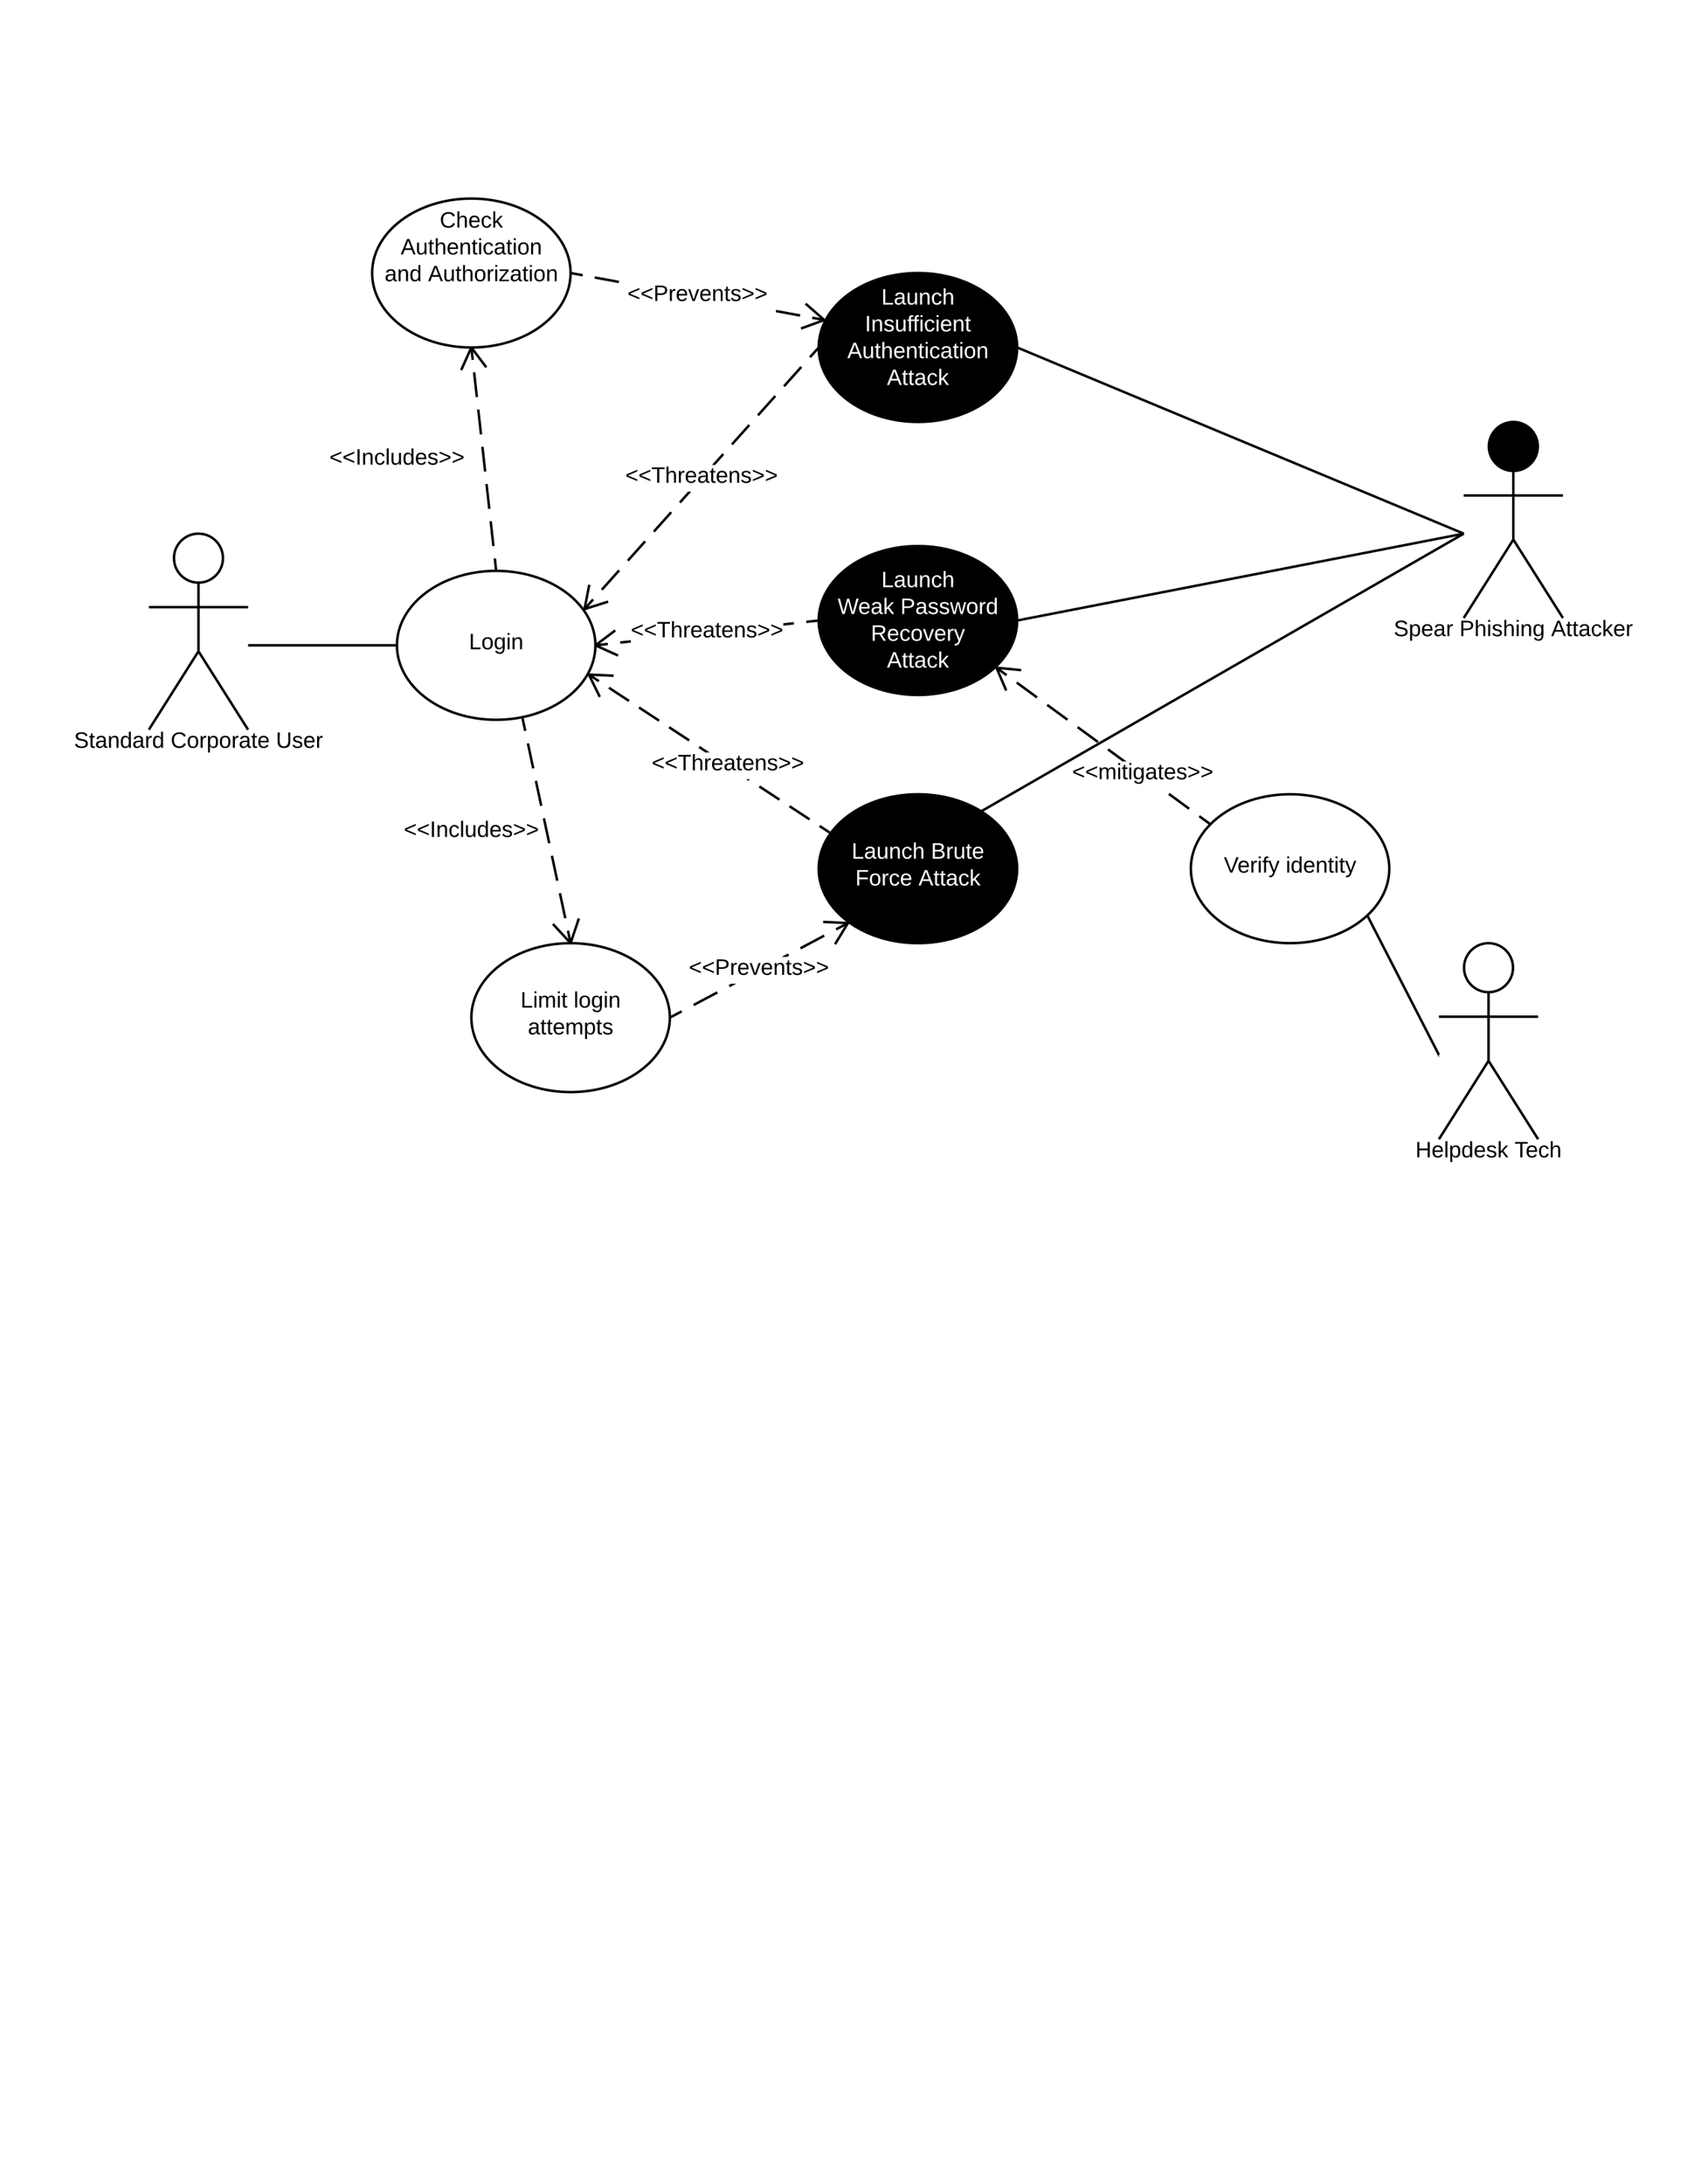 <svg xmlns="http://www.w3.org/2000/svg" xmlns:xlink="http://www.w3.org/1999/xlink" xmlns:lucid="lucid" width="1360" height="1760"><g transform="translate(0 0)" lucid:page-tab-id="tJ0BokXE681c"><path d="M0 0h1360v1760H0z" fill="#fff"/><path d="M240 350h160v40H240z" fill="#fff"/><use xlink:href="#a" transform="matrix(1,0,0,1,240,350) translate(25.53 24.4)"/><path d="M300 650h160v40H300z" fill="#fff"/><use xlink:href="#a" transform="matrix(1,0,0,1,300,650) translate(25.53 24.4)"/><path d="M179.75 449.75c0 10.9-8.84 19.75-19.75 19.75-10.9 0-19.75-8.84-19.75-19.75 0-10.9 8.84-19.75 19.75-19.75 10.9 0 19.75 8.84 19.75 19.75z" stroke="#000" stroke-width="2" fill="#fff"/><path d="M120 430h80v158h-80z" fill="none"/><path d="M160 469.5v55.3l40 63.2m-40-63.2L120 588m0-98.75h80" stroke="#000" stroke-width="2" fill="none"/><use xlink:href="#b" transform="matrix(1,0,0,1,40,588) translate(19.65 14.6)"/><use xlink:href="#c" transform="matrix(1,0,0,1,40,588) translate(97.6 14.6)"/><use xlink:href="#d" transform="matrix(1,0,0,1,40,588) translate(182.45 14.6)"/><path d="M480 520c0 33.14-35.82 60-80 60s-80-26.86-80-60 35.82-60 80-60 80 26.86 80 60z" stroke="#000" stroke-width="2" fill="#fff"/><use xlink:href="#e" transform="matrix(1,0,0,1,320,460) translate(58.03 63.15)"/><path d="M320 520H200" stroke="#000" stroke-width="2" fill="none"/><path d="M320 520v.38l.03.62H320v-2h.03z"/><path/><path d="M820 500c0 33.14-35.82 60-80 60s-80-26.86-80-60 35.82-60 80-60 80 26.86 80 60z" stroke="#000" stroke-width="2"/><use xlink:href="#f" transform="matrix(1,0,0,1,660,440) translate(50.505 33.15)"/><use xlink:href="#g" transform="matrix(1,0,0,1,660,440) translate(15.255 54.75)"/><use xlink:href="#h" transform="matrix(1,0,0,1,660,440) translate(65.855 54.75)"/><use xlink:href="#i" transform="matrix(1,0,0,1,660,440) translate(42.055 76.35)"/><use xlink:href="#j" transform="matrix(1,0,0,1,660,440) translate(55.005 97.95)"/><path d="M820 280c0 33.14-35.82 60-80 60s-80-26.86-80-60 35.82-60 80-60 80 26.86 80 60z" stroke="#000" stroke-width="2"/><use xlink:href="#f" transform="matrix(1,0,0,1,660,220) translate(50.505 25.41)"/><use xlink:href="#k" transform="matrix(1,0,0,1,660,220) translate(37.23 47.01)"/><use xlink:href="#l" transform="matrix(1,0,0,1,660,220) translate(23.055 68.61)"/><use xlink:href="#j" transform="matrix(1,0,0,1,660,220) translate(55.005 90.21)"/><path d="M820 700c0 33.14-35.82 60-80 60s-80-26.86-80-60 35.82-60 80-60 80 26.86 80 60z" stroke="#000" stroke-width="2"/><use xlink:href="#m" transform="matrix(1,0,0,1,660,640) translate(26.53 51.9)"/><use xlink:href="#n" transform="matrix(1,0,0,1,660,640) translate(90.53 51.9)"/><use xlink:href="#o" transform="matrix(1,0,0,1,660,640) translate(29.555 73.5)"/><use xlink:href="#j" transform="matrix(1,0,0,1,660,640) translate(80.455 73.5)"/><path d="M669.37 670.02l-1.1 1.67-8.1-5.3 1.1-1.7zm-16.18-10.6l-1.1 1.66-16.18-10.6 1.1-1.67zm-24.27-15.92l-1.1 1.68-16.17-10.6 1.1-1.68zm-25.36-14.23l-2.1-1.38h3zm-31.4-22.98h-3.65l-5.4-3.55 1.1-1.67zm-16.03-10.52l-1.1 1.67-16.17-10.6 1.1-1.68zm-24.26-15.9l-1.1 1.66-16.17-10.6 1.1-1.67zm-24.27-15.92l-1.08 1.67-16.18-10.6 1.1-1.67zm-24.25-15.9l-1.1 1.67-8.08-5.3 1.1-1.68z"/><path d="M670.27 670.6l-.68.9-.5.73-.83-.54 1.1-1.68zM494.74 543.5l-.1 2-18.28-.83 8.07 16.43-1.8.88-9.05-18.43.48-.82.1-.17z"/><use xlink:href="#p" transform="matrix(1,0,0,1,525.367,606.287) translate(0 14.4)"/><path d="M478.9 483.7l-7 7.8-1.5-1.34 7-7.8zm20.98-23.44l-14 15.62-1.48-1.33 14-15.62zm20.98-23.42l-14 15.62-1.48-1.34 14-15.62zm20.98-23.43l-14 15.63-1.48-1.33 14-15.62zm7-7.8l-1.5-1.33 7.22-8.05h2.7zm34.97-39.04l-7.2 8.06h-2.7l8.42-9.4zm21-23.42l-14 15.6-1.5-1.32 14-15.62zm20.97-23.43l-14 15.63-1.47-1.34 13.98-15.62zm21-23.42l-14 15.62-1.5-1.33 14-15.62zm13.97-15.6l-7 7.8-1.48-1.34 7-7.8zM660 280l-.74-.67.8-.88z"/><path d="M476.04 471.4l-3.57 17.97 17.45-5.52.6 1.9-19.77 6.26-.62-.9 3.95-20.08z"/><use xlink:href="#p" transform="matrix(1,0,0,1,504.127,374.616) translate(0 14.4)"/><path d="M490.1 519.88l-10 1.1-.2-1.97 10-1.1zm18.45-2.05l-8.44.94-.2-2 8.65-.95zm131.56-14.6l-8.65.95v-2l8.44-.95zm20-2.24l-10 1.1-.2-1.98 10-1.1z"/><path d="M660 500l-.1-1h.13zM496.6 508.78l-14.65 11 16.7 7.53-.83 1.83-17.85-8.05.03-1.08v-.38l-.03-.84 15.4-11.6z"/><use xlink:href="#p" transform="matrix(1,0,0,1,508.55,499.2) translate(0 14.4)"/><path d="M1239.75 359.75c0 10.9-8.84 19.75-19.75 19.75-10.9 0-19.75-8.84-19.75-19.75 0-10.9 8.84-19.75 19.75-19.75 10.9 0 19.75 8.84 19.75 19.75z" stroke="#000" stroke-width="2"/><path d="M1180 340h80v158h-80z" fill="none"/><path d="M1220 379.5v55.3l40 63.2m-40-63.2l-40 63.2m0-98.75h80" stroke="#000" stroke-width="2" fill="none"/><use xlink:href="#q" transform="matrix(1,0,0,1,1100,498) translate(23.6 14.6)"/><use xlink:href="#r" transform="matrix(1,0,0,1,1100,498) translate(76.55 14.6)"/><use xlink:href="#s" transform="matrix(1,0,0,1,1100,498) translate(150.45 14.6)"/><path d="M1180 430l-360 70" stroke="#000" stroke-width="2" fill="none"/><path d="M1180 430l-.2-.98.2-.04zM820.2 500.98l-.23.04.03-1.02z"/><path d="M1180 430L820 280" stroke="#000" stroke-width="2" fill="none"/><path d="M1180 431.08l-.38-.16.38-.92zM820.38 279.08l-.38.92v-.38l-.03-.72z"/><path d="M1180.5 430.87l-388.02 223.2-1-1.73 388.02-223.2zM1180 430l-.5-.87.5-.28zM792.48 654.07l-.54.3-.5-.32-1.45-.85 1.48-.86z"/><path d="M460 220c0 33.14-35.82 60-80 60s-80-26.86-80-60 35.82-60 80-60 80 26.86 80 60z" stroke="#000" stroke-width="2" fill="#fff"/><use xlink:href="#t" transform="matrix(1,0,0,1,300,160) translate(54.53 23.41)"/><use xlink:href="#u" transform="matrix(1,0,0,1,300,160) translate(23.055 45.01)"/><use xlink:href="#v" transform="matrix(1,0,0,1,300,160) translate(10.08 66.61)"/><use xlink:href="#w" transform="matrix(1,0,0,1,300,160) translate(45.08 66.61)"/><path d="M540 820c0 33.14-35.82 60-80 60s-80-26.86-80-60 35.82-60 80-60 80 26.86 80 60z" stroke="#000" stroke-width="2" fill="#fff"/><use xlink:href="#x" transform="matrix(1,0,0,1,380,760) translate(39.63 51.9)"/><use xlink:href="#y" transform="matrix(1,0,0,1,380,760) translate(82.48 51.9)"/><use xlink:href="#z" transform="matrix(1,0,0,1,380,760) translate(45.53 73.5)"/><path d="M664.7 256.86l-.35 1.97-9.74-1.8.37-1.97zm-19.47-3.6l-.36 1.96-19.48-3.6.35-1.97zm-29.58-3.44l-.5-.1h.52zm-116.5-23.6l-.37 1.97-19.48-3.6.36-1.98zm10.24 1.9h-.54l.02-.1zm-39.48-7.3l-.36 1.97-9.74-1.82.36-1.96z"/><path d="M460.18 219.02l-.18.98v-.38l-.03-.64zM665.77 257.6l-.53 1.05-19.15 7-.7-1.87 17.2-6.3-13.8-12.03 1.3-1.5z"/><use xlink:href="#A" transform="matrix(1,0,0,1,505.789,228.122) translate(0 14.4)"/><path d="M550.04 815.8l-9.57 5.08-.94-1.76 9.57-5.08zm28.72-15.24l-19.14 10.16-.94-1.77 19.14-10.16zm9.58-5.08l-.94-1.77 1.92-1h4.27zm47.86-25.4l-1.92 1H630l5.26-2.78zm28.72-15.25L645.77 765l-.93-1.78 19.14-10.16zm19.15-10.17l-9.58 5.08-.94-1.76 9.57-5.08z"/><path d="M540.47 820.88l-.5.27.03-1.15zM683.96 742.8l.58.45.4.26-10.92 17.86-1.7-1.04 9.54-15.62-18.3-.84.1-2z"/><use xlink:href="#A" transform="matrix(1,0,0,1,555.325,771.09) translate(0 14.4)"/><path d="M460 760l-38.74-181.14" fill="none"/><path d="M460 760l-2.15-10.06m-2.15-10.07l-4.3-20.12m-2.16-10.07l-4.3-20.12m-2.16-10.06l-4.3-20.13m-2.16-10.06l-4.3-20.12m-2.15-10.06l-4.3-20.13m-2.16-10.07l-2.14-10.07" stroke="#000" stroke-width="2" fill="none"/><path d="M467.62 740.4l-6.58 19.63L460 760h-.9l-.44.02-13.63-14.78 1.47-1.36 13.1 14.2 6.12-18.3zM422.23 578.65l-1.95.42-.2-1 .43-.06 1.52-.34z"/><path d="M400 460l-20-180" fill="none"/><path d="M400 460l-1.1-10m-1.12-10l-2.22-20m-1.12-10l-2.22-20m-1.1-10l-2.23-20m-1.12-10l-2.22-20m-1.12-10l-2.22-20m-1.1-10L380 280" stroke="#000" stroke-width="2" fill="none"/><path d="M401 460.03l-1-.03 1-.1zM380 280h.9l.34-.02 11.58 15.4-1.6 1.2-11-14.63-7.53 16.7-1.83-.83 8.05-17.85z"/><path d="M1120 700c0 33.14-35.82 60-80 60s-80-26.86-80-60 35.82-60 80-60 80 26.86 80 60z" stroke="#000" stroke-width="2" fill="#fff"/><g><use xlink:href="#B" transform="matrix(1,0,0,1,960,640) translate(26.605 63.15)"/><use xlink:href="#C" transform="matrix(1,0,0,1,960,640) translate(76.505 63.15)"/></g><path d="M1219.75 779.75c0 10.9-8.84 19.75-19.75 19.75-10.9 0-19.75-8.84-19.75-19.75 0-10.9 8.84-19.75 19.75-19.75 10.9 0 19.75 8.84 19.75 19.75z" stroke="#000" stroke-width="2" fill="#fff"/><path d="M1160 760h80v158h-80z" fill="none"/><path d="M1200 799.5v55.3l40 63.2m-40-63.2l-40 63.2m0-98.75h80" stroke="#000" stroke-width="2" fill="none"/><g><use xlink:href="#D" transform="matrix(1,0,0,1,1080,918) translate(61.075 14.6)"/><use xlink:href="#E" transform="matrix(1,0,0,1,1080,918) translate(140.975 14.6)"/></g><path d="M1160 850l-57.27-111.43" stroke="#000" stroke-width="2" fill="none"/><path d="M1160 852.2l-.9-1.74.9-.46zM1103.62 738.12l-1.78.9-.35-.68 1.25-1.12.27-.27zM975.58 662.83l-1.18 1.62-8.18-5.98 1.18-1.62zm-16.35-11.96l-1.18 1.62-16.35-11.97 1.18-1.62zm-51.07-37.35h-3.4l-12.1-8.87 1.17-1.62zm-22.5-16.47l-1.2 1.62-16.34-11.96 1.18-1.6zm-24.53-17.94l-1.18 1.63-16.35-11.96 1.18-1.62zm-24.53-17.93l-1.18 1.62-16.35-11.97 1.18-1.62zm-24.52-17.94l-1.18 1.62-8.18-5.98 1.18-1.62z"/><path d="M976.5 663.52l-1.4 1.44-.7-.5 1.18-1.63zM823.3 539l-.18 2-18.22-1.78 7.2 16.83-1.82.78-8.17-19.04.65-.58.2-.2z"/><g><use xlink:href="#F" transform="matrix(1,0,0,1,864.306,613.518) translate(0 14.4)"/></g><defs><path d="M18-100v-36l175-74v27L42-118l151 64v27" id="G"/><path d="M33 0v-248h34V0H33" id="H"/><path d="M117-194c89-4 53 116 60 194h-32v-121c0-31-8-49-39-48C34-167 62-67 57 0H25l-1-190h30c1 10-1 24 2 32 11-22 29-35 61-36" id="I"/><path d="M96-169c-40 0-48 33-48 73s9 75 48 75c24 0 41-14 43-38l32 2c-6 37-31 61-74 61-59 0-76-41-82-99-10-93 101-131 147-64 4 7 5 14 7 22l-32 3c-4-21-16-35-41-35" id="J"/><path d="M24 0v-261h32V0H24" id="K"/><path d="M84 4C-5 8 30-112 23-190h32v120c0 31 7 50 39 49 72-2 45-101 50-169h31l1 190h-30c-1-10 1-25-2-33-11 22-28 36-60 37" id="L"/><path d="M85-194c31 0 48 13 60 33l-1-100h32l1 261h-30c-2-10 0-23-3-31C134-8 116 4 85 4 32 4 16-35 15-94c0-66 23-100 70-100zm9 24c-40 0-46 34-46 75 0 40 6 74 45 74 42 0 51-32 51-76 0-42-9-74-50-73" id="M"/><path d="M100-194c63 0 86 42 84 106H49c0 40 14 67 53 68 26 1 43-12 49-29l28 8c-11 28-37 45-77 45C44 4 14-33 15-96c1-61 26-98 85-98zm52 81c6-60-76-77-97-28-3 7-6 17-6 28h103" id="N"/><path d="M135-143c-3-34-86-38-87 0 15 53 115 12 119 90S17 21 10-45l28-5c4 36 97 45 98 0-10-56-113-15-118-90-4-57 82-63 122-42 12 7 21 19 24 35" id="O"/><path d="M18-27v-27l151-64-151-65v-27l175 74v36" id="P"/><g id="a"><use transform="matrix(0.05,0,0,0.05,0,0)" xlink:href="#G"/><use transform="matrix(0.05,0,0,0.05,10.5,0)" xlink:href="#G"/><use transform="matrix(0.05,0,0,0.05,21,0)" xlink:href="#H"/><use transform="matrix(0.05,0,0,0.05,26,0)" xlink:href="#I"/><use transform="matrix(0.05,0,0,0.05,36,0)" xlink:href="#J"/><use transform="matrix(0.05,0,0,0.05,45,0)" xlink:href="#K"/><use transform="matrix(0.05,0,0,0.05,48.95,0)" xlink:href="#L"/><use transform="matrix(0.05,0,0,0.05,58.95,0)" xlink:href="#M"/><use transform="matrix(0.05,0,0,0.05,68.95,0)" xlink:href="#N"/><use transform="matrix(0.05,0,0,0.05,78.95,0)" xlink:href="#O"/><use transform="matrix(0.05,0,0,0.05,87.95,0)" xlink:href="#P"/><use transform="matrix(0.05,0,0,0.05,98.45,0)" xlink:href="#P"/></g><path d="M185-189c-5-48-123-54-124 2 14 75 158 14 163 119 3 78-121 87-175 55-17-10-28-26-33-46l33-7c5 56 141 63 141-1 0-78-155-14-162-118-5-82 145-84 179-34 5 7 8 16 11 25" id="Q"/><path d="M59-47c-2 24 18 29 38 22v24C64 9 27 4 27-40v-127H5v-23h24l9-43h21v43h35v23H59v120" id="R"/><path d="M141-36C126-15 110 5 73 4 37 3 15-17 15-53c-1-64 63-63 125-63 3-35-9-54-41-54-24 1-41 7-42 31l-33-3c5-37 33-52 76-52 45 0 72 20 72 64v82c-1 20 7 32 28 27v20c-31 9-61-2-59-35zM48-53c0 20 12 33 32 33 41-3 63-29 60-74-43 2-92-5-92 41" id="S"/><path d="M114-163C36-179 61-72 57 0H25l-1-190h30c1 12-1 29 2 39 6-27 23-49 58-41v29" id="T"/><g id="b"><use transform="matrix(0.05,0,0,0.05,0,0)" xlink:href="#Q"/><use transform="matrix(0.05,0,0,0.05,12,0)" xlink:href="#R"/><use transform="matrix(0.05,0,0,0.05,17,0)" xlink:href="#S"/><use transform="matrix(0.05,0,0,0.05,27,0)" xlink:href="#I"/><use transform="matrix(0.05,0,0,0.05,37,0)" xlink:href="#M"/><use transform="matrix(0.05,0,0,0.05,47,0)" xlink:href="#S"/><use transform="matrix(0.05,0,0,0.05,57,0)" xlink:href="#T"/><use transform="matrix(0.05,0,0,0.05,62.95,0)" xlink:href="#M"/></g><path d="M212-179c-10-28-35-45-73-45-59 0-87 40-87 99 0 60 29 101 89 101 43 0 62-24 78-52l27 14C228-24 195 4 139 4 59 4 22-46 18-125c-6-104 99-153 187-111 19 9 31 26 39 46" id="U"/><path d="M100-194c62-1 85 37 85 99 1 63-27 99-86 99S16-35 15-95c0-66 28-99 85-99zM99-20c44 1 53-31 53-75 0-43-8-75-51-75s-53 32-53 75 10 74 51 75" id="V"/><path d="M115-194c55 1 70 41 70 98S169 2 115 4C84 4 66-9 55-30l1 105H24l-1-265h31l2 30c10-21 28-34 59-34zm-8 174c40 0 45-34 45-75s-6-73-45-74c-42 0-51 32-51 76 0 43 10 73 51 73" id="W"/><g id="c"><use transform="matrix(0.05,0,0,0.05,0,0)" xlink:href="#U"/><use transform="matrix(0.05,0,0,0.05,12.95,0)" xlink:href="#V"/><use transform="matrix(0.05,0,0,0.05,22.95,0)" xlink:href="#T"/><use transform="matrix(0.05,0,0,0.05,28.9,0)" xlink:href="#W"/><use transform="matrix(0.05,0,0,0.05,38.9,0)" xlink:href="#V"/><use transform="matrix(0.05,0,0,0.05,48.9,0)" xlink:href="#T"/><use transform="matrix(0.05,0,0,0.05,54.85,0)" xlink:href="#S"/><use transform="matrix(0.05,0,0,0.05,64.85,0)" xlink:href="#R"/><use transform="matrix(0.05,0,0,0.05,69.85,0)" xlink:href="#N"/></g><path d="M232-93c-1 65-40 97-104 97C67 4 28-28 28-90v-158h33c8 89-33 224 67 224 102 0 64-133 71-224h33v155" id="X"/><g id="d"><use transform="matrix(0.05,0,0,0.05,0,0)" xlink:href="#X"/><use transform="matrix(0.05,0,0,0.05,12.95,0)" xlink:href="#O"/><use transform="matrix(0.05,0,0,0.05,21.95,0)" xlink:href="#N"/><use transform="matrix(0.05,0,0,0.05,31.95,0)" xlink:href="#T"/></g><path d="M30 0v-248h33v221h125V0H30" id="Y"/><path d="M177-190C167-65 218 103 67 71c-23-6-38-20-44-43l32-5c15 47 100 32 89-28v-30C133-14 115 1 83 1 29 1 15-40 15-95c0-56 16-97 71-98 29-1 48 16 59 35 1-10 0-23 2-32h30zM94-22c36 0 50-32 50-73 0-42-14-75-50-75-39 0-46 34-46 75s6 73 46 73" id="Z"/><path d="M24-231v-30h32v30H24zM24 0v-190h32V0H24" id="aa"/><g id="e"><use transform="matrix(0.05,0,0,0.05,0,0)" xlink:href="#Y"/><use transform="matrix(0.05,0,0,0.05,10,0)" xlink:href="#V"/><use transform="matrix(0.05,0,0,0.05,20,0)" xlink:href="#Z"/><use transform="matrix(0.05,0,0,0.05,30,0)" xlink:href="#aa"/><use transform="matrix(0.05,0,0,0.05,33.95,0)" xlink:href="#I"/></g><path fill="#fff" d="M30 0v-248h33v221h125V0H30" id="ab"/><path fill="#fff" d="M141-36C126-15 110 5 73 4 37 3 15-17 15-53c-1-64 63-63 125-63 3-35-9-54-41-54-24 1-41 7-42 31l-33-3c5-37 33-52 76-52 45 0 72 20 72 64v82c-1 20 7 32 28 27v20c-31 9-61-2-59-35zM48-53c0 20 12 33 32 33 41-3 63-29 60-74-43 2-92-5-92 41" id="ac"/><path fill="#fff" d="M84 4C-5 8 30-112 23-190h32v120c0 31 7 50 39 49 72-2 45-101 50-169h31l1 190h-30c-1-10 1-25-2-33-11 22-28 36-60 37" id="ad"/><path fill="#fff" d="M117-194c89-4 53 116 60 194h-32v-121c0-31-8-49-39-48C34-167 62-67 57 0H25l-1-190h30c1 10-1 24 2 32 11-22 29-35 61-36" id="ae"/><path fill="#fff" d="M96-169c-40 0-48 33-48 73s9 75 48 75c24 0 41-14 43-38l32 2c-6 37-31 61-74 61-59 0-76-41-82-99-10-93 101-131 147-64 4 7 5 14 7 22l-32 3c-4-21-16-35-41-35" id="af"/><path fill="#fff" d="M106-169C34-169 62-67 57 0H25v-261h32l-1 103c12-21 28-36 61-36 89 0 53 116 60 194h-32v-121c2-32-8-49-39-48" id="ag"/><g id="f"><use transform="matrix(0.05,0,0,0.05,0,0)" xlink:href="#ab"/><use transform="matrix(0.05,0,0,0.05,10,0)" xlink:href="#ac"/><use transform="matrix(0.05,0,0,0.05,20,0)" xlink:href="#ad"/><use transform="matrix(0.05,0,0,0.05,30,0)" xlink:href="#ae"/><use transform="matrix(0.05,0,0,0.05,40,0)" xlink:href="#af"/><use transform="matrix(0.05,0,0,0.05,49,0)" xlink:href="#ag"/></g><path fill="#fff" d="M266 0h-40l-56-210L115 0H75L2-248h35L96-30l15-64 43-154h32l59 218 59-218h35" id="ah"/><path fill="#fff" d="M100-194c63 0 86 42 84 106H49c0 40 14 67 53 68 26 1 43-12 49-29l28 8c-11 28-37 45-77 45C44 4 14-33 15-96c1-61 26-98 85-98zm52 81c6-60-76-77-97-28-3 7-6 17-6 28h103" id="ai"/><path fill="#fff" d="M143 0L79-87 56-68V0H24v-261h32v163l83-92h37l-77 82L181 0h-38" id="aj"/><g id="g"><use transform="matrix(0.05,0,0,0.05,0,0)" xlink:href="#ah"/><use transform="matrix(0.05,0,0,0.05,16.6,0)" xlink:href="#ai"/><use transform="matrix(0.05,0,0,0.05,26.6,0)" xlink:href="#ac"/><use transform="matrix(0.05,0,0,0.05,36.6,0)" xlink:href="#aj"/></g><path fill="#fff" d="M30-248c87 1 191-15 191 75 0 78-77 80-158 76V0H30v-248zm33 125c57 0 124 11 124-50 0-59-68-47-124-48v98" id="ak"/><path fill="#fff" d="M135-143c-3-34-86-38-87 0 15 53 115 12 119 90S17 21 10-45l28-5c4 36 97 45 98 0-10-56-113-15-118-90-4-57 82-63 122-42 12 7 21 19 24 35" id="al"/><path fill="#fff" d="M206 0h-36l-40-164L89 0H53L-1-190h32L70-26l43-164h34l41 164 42-164h31" id="am"/><path fill="#fff" d="M100-194c62-1 85 37 85 99 1 63-27 99-86 99S16-35 15-95c0-66 28-99 85-99zM99-20c44 1 53-31 53-75 0-43-8-75-51-75s-53 32-53 75 10 74 51 75" id="an"/><path fill="#fff" d="M114-163C36-179 61-72 57 0H25l-1-190h30c1 12-1 29 2 39 6-27 23-49 58-41v29" id="ao"/><path fill="#fff" d="M85-194c31 0 48 13 60 33l-1-100h32l1 261h-30c-2-10 0-23-3-31C134-8 116 4 85 4 32 4 16-35 15-94c0-66 23-100 70-100zm9 24c-40 0-46 34-46 75 0 40 6 74 45 74 42 0 51-32 51-76 0-42-9-74-50-73" id="ap"/><g id="h"><use transform="matrix(0.05,0,0,0.05,0,0)" xlink:href="#ak"/><use transform="matrix(0.05,0,0,0.05,12,0)" xlink:href="#ac"/><use transform="matrix(0.05,0,0,0.05,22,0)" xlink:href="#al"/><use transform="matrix(0.05,0,0,0.05,31,0)" xlink:href="#al"/><use transform="matrix(0.05,0,0,0.05,40,0)" xlink:href="#am"/><use transform="matrix(0.05,0,0,0.05,52.95,0)" xlink:href="#an"/><use transform="matrix(0.05,0,0,0.05,62.95,0)" xlink:href="#ao"/><use transform="matrix(0.05,0,0,0.05,68.9,0)" xlink:href="#ap"/></g><path fill="#fff" d="M233-177c-1 41-23 64-60 70L243 0h-38l-65-103H63V0H30v-248c88 3 205-21 203 71zM63-129c60-2 137 13 137-47 0-61-80-42-137-45v92" id="aq"/><path fill="#fff" d="M108 0H70L1-190h34L89-25l56-165h34" id="ar"/><path fill="#fff" d="M179-190L93 31C79 59 56 82 12 73V49c39 6 53-20 64-50L1-190h34L92-34l54-156h33" id="as"/><g id="i"><use transform="matrix(0.05,0,0,0.05,0,0)" xlink:href="#aq"/><use transform="matrix(0.05,0,0,0.05,12.95,0)" xlink:href="#ai"/><use transform="matrix(0.05,0,0,0.05,22.95,0)" xlink:href="#af"/><use transform="matrix(0.05,0,0,0.05,31.95,0)" xlink:href="#an"/><use transform="matrix(0.05,0,0,0.05,41.95,0)" xlink:href="#ar"/><use transform="matrix(0.05,0,0,0.05,50.95,0)" xlink:href="#ai"/><use transform="matrix(0.05,0,0,0.05,60.95,0)" xlink:href="#ao"/><use transform="matrix(0.05,0,0,0.05,66.9,0)" xlink:href="#as"/></g><path fill="#fff" d="M205 0l-28-72H64L36 0H1l101-248h38L239 0h-34zm-38-99l-47-123c-12 45-31 82-46 123h93" id="at"/><path fill="#fff" d="M59-47c-2 24 18 29 38 22v24C64 9 27 4 27-40v-127H5v-23h24l9-43h21v43h35v23H59v120" id="au"/><g id="j"><use transform="matrix(0.05,0,0,0.05,0,0)" xlink:href="#at"/><use transform="matrix(0.05,0,0,0.05,12,0)" xlink:href="#au"/><use transform="matrix(0.05,0,0,0.05,17,0)" xlink:href="#au"/><use transform="matrix(0.05,0,0,0.05,22,0)" xlink:href="#ac"/><use transform="matrix(0.05,0,0,0.05,32,0)" xlink:href="#af"/><use transform="matrix(0.05,0,0,0.05,41,0)" xlink:href="#aj"/></g><path fill="#fff" d="M33 0v-248h34V0H33" id="av"/><path fill="#fff" d="M101-234c-31-9-42 10-38 44h38v23H63V0H32v-167H5v-23h27c-7-52 17-82 69-68v24" id="aw"/><path fill="#fff" d="M24-231v-30h32v30H24zM24 0v-190h32V0H24" id="ax"/><g id="k"><use transform="matrix(0.05,0,0,0.05,0,0)" xlink:href="#av"/><use transform="matrix(0.05,0,0,0.05,5,0)" xlink:href="#ae"/><use transform="matrix(0.05,0,0,0.05,15,0)" xlink:href="#al"/><use transform="matrix(0.05,0,0,0.05,24,0)" xlink:href="#ad"/><use transform="matrix(0.05,0,0,0.05,34,0)" xlink:href="#aw"/><use transform="matrix(0.05,0,0,0.05,38.65,0)" xlink:href="#aw"/><use transform="matrix(0.05,0,0,0.05,43.65,0)" xlink:href="#ax"/><use transform="matrix(0.05,0,0,0.05,47.6,0)" xlink:href="#af"/><use transform="matrix(0.05,0,0,0.05,56.6,0)" xlink:href="#ax"/><use transform="matrix(0.05,0,0,0.05,60.55,0)" xlink:href="#ai"/><use transform="matrix(0.05,0,0,0.05,70.55,0)" xlink:href="#ae"/><use transform="matrix(0.05,0,0,0.05,80.55,0)" xlink:href="#au"/></g><g id="l"><use transform="matrix(0.05,0,0,0.05,0,0)" xlink:href="#at"/><use transform="matrix(0.05,0,0,0.05,12,0)" xlink:href="#ad"/><use transform="matrix(0.05,0,0,0.05,22,0)" xlink:href="#au"/><use transform="matrix(0.05,0,0,0.05,27,0)" xlink:href="#ag"/><use transform="matrix(0.05,0,0,0.05,37,0)" xlink:href="#ai"/><use transform="matrix(0.05,0,0,0.05,47,0)" xlink:href="#ae"/><use transform="matrix(0.05,0,0,0.05,57,0)" xlink:href="#au"/><use transform="matrix(0.05,0,0,0.05,62,0)" xlink:href="#ax"/><use transform="matrix(0.05,0,0,0.05,65.95,0)" xlink:href="#af"/><use transform="matrix(0.05,0,0,0.05,74.95,0)" xlink:href="#ac"/><use transform="matrix(0.05,0,0,0.05,84.95,0)" xlink:href="#au"/><use transform="matrix(0.05,0,0,0.05,89.95,0)" xlink:href="#ax"/><use transform="matrix(0.05,0,0,0.05,93.9,0)" xlink:href="#an"/><use transform="matrix(0.05,0,0,0.05,103.9,0)" xlink:href="#ae"/></g><g id="m"><use transform="matrix(0.05,0,0,0.05,0,0)" xlink:href="#ab"/><use transform="matrix(0.05,0,0,0.05,10,0)" xlink:href="#ac"/><use transform="matrix(0.05,0,0,0.05,20,0)" xlink:href="#ad"/><use transform="matrix(0.05,0,0,0.05,30,0)" xlink:href="#ae"/><use transform="matrix(0.05,0,0,0.05,40,0)" xlink:href="#af"/><use transform="matrix(0.05,0,0,0.05,49,0)" xlink:href="#ag"/></g><path fill="#fff" d="M160-131c35 5 61 23 61 61C221 17 115-2 30 0v-248c76 3 177-17 177 60 0 33-19 50-47 57zm-97-11c50-1 110 9 110-42 0-47-63-36-110-37v79zm0 115c55-2 124 14 124-45 0-56-70-42-124-44v89" id="ay"/><g id="n"><use transform="matrix(0.05,0,0,0.05,0,0)" xlink:href="#ay"/><use transform="matrix(0.05,0,0,0.05,12,0)" xlink:href="#ao"/><use transform="matrix(0.05,0,0,0.05,17.95,0)" xlink:href="#ad"/><use transform="matrix(0.05,0,0,0.05,27.95,0)" xlink:href="#au"/><use transform="matrix(0.05,0,0,0.05,32.95,0)" xlink:href="#ai"/></g><path fill="#fff" d="M63-220v92h138v28H63V0H30v-248h175v28H63" id="az"/><g id="o"><use transform="matrix(0.05,0,0,0.05,0,0)" xlink:href="#az"/><use transform="matrix(0.05,0,0,0.05,10.95,0)" xlink:href="#an"/><use transform="matrix(0.05,0,0,0.05,20.95,0)" xlink:href="#ao"/><use transform="matrix(0.05,0,0,0.05,26.9,0)" xlink:href="#af"/><use transform="matrix(0.05,0,0,0.05,35.9,0)" xlink:href="#ai"/></g><path d="M127-220V0H93v-220H8v-28h204v28h-85" id="aA"/><path d="M106-169C34-169 62-67 57 0H25v-261h32l-1 103c12-21 28-36 61-36 89 0 53 116 60 194h-32v-121c2-32-8-49-39-48" id="aB"/><g id="p"><use transform="matrix(0.05,0,0,0.05,0,0)" xlink:href="#G"/><use transform="matrix(0.05,0,0,0.05,10.5,0)" xlink:href="#G"/><use transform="matrix(0.05,0,0,0.05,21,0)" xlink:href="#aA"/><use transform="matrix(0.05,0,0,0.05,31.95,0)" xlink:href="#aB"/><use transform="matrix(0.05,0,0,0.05,41.95,0)" xlink:href="#T"/><use transform="matrix(0.05,0,0,0.05,47.9,0)" xlink:href="#N"/><use transform="matrix(0.05,0,0,0.05,57.9,0)" xlink:href="#S"/><use transform="matrix(0.05,0,0,0.05,67.9,0)" xlink:href="#R"/><use transform="matrix(0.05,0,0,0.05,72.9,0)" xlink:href="#N"/><use transform="matrix(0.05,0,0,0.05,82.9,0)" xlink:href="#I"/><use transform="matrix(0.05,0,0,0.05,92.9,0)" xlink:href="#O"/><use transform="matrix(0.05,0,0,0.05,101.9,0)" xlink:href="#P"/><use transform="matrix(0.05,0,0,0.05,112.4,0)" xlink:href="#P"/></g><g id="q"><use transform="matrix(0.05,0,0,0.05,0,0)" xlink:href="#Q"/><use transform="matrix(0.05,0,0,0.05,12,0)" xlink:href="#W"/><use transform="matrix(0.05,0,0,0.05,22,0)" xlink:href="#N"/><use transform="matrix(0.05,0,0,0.05,32,0)" xlink:href="#S"/><use transform="matrix(0.05,0,0,0.05,42,0)" xlink:href="#T"/></g><path d="M30-248c87 1 191-15 191 75 0 78-77 80-158 76V0H30v-248zm33 125c57 0 124 11 124-50 0-59-68-47-124-48v98" id="aC"/><g id="r"><use transform="matrix(0.05,0,0,0.05,0,0)" xlink:href="#aC"/><use transform="matrix(0.05,0,0,0.05,12,0)" xlink:href="#aB"/><use transform="matrix(0.05,0,0,0.05,22,0)" xlink:href="#aa"/><use transform="matrix(0.05,0,0,0.05,25.95,0)" xlink:href="#O"/><use transform="matrix(0.05,0,0,0.05,34.95,0)" xlink:href="#aB"/><use transform="matrix(0.05,0,0,0.05,44.95,0)" xlink:href="#aa"/><use transform="matrix(0.05,0,0,0.05,48.9,0)" xlink:href="#I"/><use transform="matrix(0.05,0,0,0.05,58.9,0)" xlink:href="#Z"/></g><path d="M205 0l-28-72H64L36 0H1l101-248h38L239 0h-34zm-38-99l-47-123c-12 45-31 82-46 123h93" id="aD"/><path d="M143 0L79-87 56-68V0H24v-261h32v163l83-92h37l-77 82L181 0h-38" id="aE"/><g id="s"><use transform="matrix(0.05,0,0,0.05,0,0)" xlink:href="#aD"/><use transform="matrix(0.05,0,0,0.05,12,0)" xlink:href="#R"/><use transform="matrix(0.05,0,0,0.05,17,0)" xlink:href="#R"/><use transform="matrix(0.05,0,0,0.05,22,0)" xlink:href="#S"/><use transform="matrix(0.05,0,0,0.05,32,0)" xlink:href="#J"/><use transform="matrix(0.05,0,0,0.05,41,0)" xlink:href="#aE"/><use transform="matrix(0.05,0,0,0.05,50,0)" xlink:href="#N"/><use transform="matrix(0.05,0,0,0.05,60,0)" xlink:href="#T"/></g><g id="t"><use transform="matrix(0.05,0,0,0.05,0,0)" xlink:href="#U"/><use transform="matrix(0.05,0,0,0.05,12.95,0)" xlink:href="#aB"/><use transform="matrix(0.05,0,0,0.05,22.95,0)" xlink:href="#N"/><use transform="matrix(0.05,0,0,0.05,32.95,0)" xlink:href="#J"/><use transform="matrix(0.05,0,0,0.05,41.95,0)" xlink:href="#aE"/></g><g id="u"><use transform="matrix(0.05,0,0,0.05,0,0)" xlink:href="#aD"/><use transform="matrix(0.05,0,0,0.05,12,0)" xlink:href="#L"/><use transform="matrix(0.05,0,0,0.05,22,0)" xlink:href="#R"/><use transform="matrix(0.05,0,0,0.05,27,0)" xlink:href="#aB"/><use transform="matrix(0.05,0,0,0.05,37,0)" xlink:href="#N"/><use transform="matrix(0.05,0,0,0.05,47,0)" xlink:href="#I"/><use transform="matrix(0.05,0,0,0.05,57,0)" xlink:href="#R"/><use transform="matrix(0.05,0,0,0.05,62,0)" xlink:href="#aa"/><use transform="matrix(0.05,0,0,0.05,65.95,0)" xlink:href="#J"/><use transform="matrix(0.05,0,0,0.05,74.95,0)" xlink:href="#S"/><use transform="matrix(0.05,0,0,0.05,84.95,0)" xlink:href="#R"/><use transform="matrix(0.05,0,0,0.05,89.95,0)" xlink:href="#aa"/><use transform="matrix(0.05,0,0,0.05,93.9,0)" xlink:href="#V"/><use transform="matrix(0.05,0,0,0.05,103.9,0)" xlink:href="#I"/></g><g id="v"><use transform="matrix(0.05,0,0,0.05,0,0)" xlink:href="#S"/><use transform="matrix(0.05,0,0,0.05,10,0)" xlink:href="#I"/><use transform="matrix(0.05,0,0,0.05,20,0)" xlink:href="#M"/></g><path d="M9 0v-24l116-142H16v-24h144v24L44-24h123V0H9" id="aF"/><g id="w"><use transform="matrix(0.05,0,0,0.05,0,0)" xlink:href="#aD"/><use transform="matrix(0.05,0,0,0.05,12,0)" xlink:href="#L"/><use transform="matrix(0.05,0,0,0.05,22,0)" xlink:href="#R"/><use transform="matrix(0.05,0,0,0.05,27,0)" xlink:href="#aB"/><use transform="matrix(0.05,0,0,0.05,37,0)" xlink:href="#V"/><use transform="matrix(0.05,0,0,0.05,47,0)" xlink:href="#T"/><use transform="matrix(0.05,0,0,0.05,52.95,0)" xlink:href="#aa"/><use transform="matrix(0.05,0,0,0.05,56.9,0)" xlink:href="#aF"/><use transform="matrix(0.05,0,0,0.05,65.9,0)" xlink:href="#S"/><use transform="matrix(0.05,0,0,0.05,75.9,0)" xlink:href="#R"/><use transform="matrix(0.05,0,0,0.05,80.9,0)" xlink:href="#aa"/><use transform="matrix(0.05,0,0,0.05,84.85,0)" xlink:href="#V"/><use transform="matrix(0.05,0,0,0.05,94.85,0)" xlink:href="#I"/></g><path d="M210-169c-67 3-38 105-44 169h-31v-121c0-29-5-50-35-48C34-165 62-65 56 0H25l-1-190h30c1 10-1 24 2 32 10-44 99-50 107 0 11-21 27-35 58-36 85-2 47 119 55 194h-31v-121c0-29-5-49-35-48" id="aG"/><g id="x"><use transform="matrix(0.05,0,0,0.05,0,0)" xlink:href="#Y"/><use transform="matrix(0.05,0,0,0.05,10,0)" xlink:href="#aa"/><use transform="matrix(0.05,0,0,0.05,13.95,0)" xlink:href="#aG"/><use transform="matrix(0.05,0,0,0.05,28.9,0)" xlink:href="#aa"/><use transform="matrix(0.05,0,0,0.05,32.85,0)" xlink:href="#R"/></g><g id="y"><use transform="matrix(0.05,0,0,0.05,0,0)" xlink:href="#K"/><use transform="matrix(0.05,0,0,0.05,3.95,0)" xlink:href="#V"/><use transform="matrix(0.05,0,0,0.05,13.95,0)" xlink:href="#Z"/><use transform="matrix(0.05,0,0,0.05,23.95,0)" xlink:href="#aa"/><use transform="matrix(0.05,0,0,0.05,27.9,0)" xlink:href="#I"/></g><g id="z"><use transform="matrix(0.05,0,0,0.05,0,0)" xlink:href="#S"/><use transform="matrix(0.05,0,0,0.05,10,0)" xlink:href="#R"/><use transform="matrix(0.05,0,0,0.05,15,0)" xlink:href="#R"/><use transform="matrix(0.05,0,0,0.05,20,0)" xlink:href="#N"/><use transform="matrix(0.05,0,0,0.05,30,0)" xlink:href="#aG"/><use transform="matrix(0.05,0,0,0.05,44.95,0)" xlink:href="#W"/><use transform="matrix(0.05,0,0,0.05,54.95,0)" xlink:href="#R"/><use transform="matrix(0.05,0,0,0.05,59.95,0)" xlink:href="#O"/></g><path d="M108 0H70L1-190h34L89-25l56-165h34" id="aH"/><g id="A"><use transform="matrix(0.05,0,0,0.05,0,0)" xlink:href="#G"/><use transform="matrix(0.05,0,0,0.05,10.5,0)" xlink:href="#G"/><use transform="matrix(0.05,0,0,0.05,21,0)" xlink:href="#aC"/><use transform="matrix(0.05,0,0,0.05,33,0)" xlink:href="#T"/><use transform="matrix(0.05,0,0,0.05,38.95,0)" xlink:href="#N"/><use transform="matrix(0.05,0,0,0.05,48.95,0)" xlink:href="#aH"/><use transform="matrix(0.05,0,0,0.05,57.95,0)" xlink:href="#N"/><use transform="matrix(0.05,0,0,0.05,67.95,0)" xlink:href="#I"/><use transform="matrix(0.05,0,0,0.05,77.95,0)" xlink:href="#R"/><use transform="matrix(0.05,0,0,0.05,82.95,0)" xlink:href="#O"/><use transform="matrix(0.05,0,0,0.05,91.95,0)" xlink:href="#P"/><use transform="matrix(0.05,0,0,0.05,102.45,0)" xlink:href="#P"/></g><path d="M137 0h-34L2-248h35l83 218 83-218h36" id="aI"/><path d="M101-234c-31-9-42 10-38 44h38v23H63V0H32v-167H5v-23h27c-7-52 17-82 69-68v24" id="aJ"/><path d="M179-190L93 31C79 59 56 82 12 73V49c39 6 53-20 64-50L1-190h34L92-34l54-156h33" id="aK"/><g id="B"><use transform="matrix(0.05,0,0,0.05,0,0)" xlink:href="#aI"/><use transform="matrix(0.05,0,0,0.05,11,0)" xlink:href="#N"/><use transform="matrix(0.05,0,0,0.05,21,0)" xlink:href="#T"/><use transform="matrix(0.05,0,0,0.05,26.95,0)" xlink:href="#aa"/><use transform="matrix(0.05,0,0,0.05,30.9,0)" xlink:href="#aJ"/><use transform="matrix(0.05,0,0,0.05,35.9,0)" xlink:href="#aK"/></g><g id="C"><use transform="matrix(0.05,0,0,0.05,0,0)" xlink:href="#aa"/><use transform="matrix(0.05,0,0,0.05,3.95,0)" xlink:href="#M"/><use transform="matrix(0.05,0,0,0.05,13.95,0)" xlink:href="#N"/><use transform="matrix(0.05,0,0,0.05,23.95,0)" xlink:href="#I"/><use transform="matrix(0.05,0,0,0.05,33.95,0)" xlink:href="#R"/><use transform="matrix(0.05,0,0,0.05,38.95,0)" xlink:href="#aa"/><use transform="matrix(0.05,0,0,0.05,42.9,0)" xlink:href="#R"/><use transform="matrix(0.05,0,0,0.05,47.9,0)" xlink:href="#aK"/></g><path d="M197 0v-115H63V0H30v-248h33v105h134v-105h34V0h-34" id="aL"/><g id="D"><use transform="matrix(0.05,0,0,0.05,0,0)" xlink:href="#aL"/><use transform="matrix(0.05,0,0,0.05,12.95,0)" xlink:href="#N"/><use transform="matrix(0.05,0,0,0.05,22.95,0)" xlink:href="#K"/><use transform="matrix(0.05,0,0,0.05,26.9,0)" xlink:href="#W"/><use transform="matrix(0.05,0,0,0.05,36.9,0)" xlink:href="#M"/><use transform="matrix(0.05,0,0,0.05,46.9,0)" xlink:href="#N"/><use transform="matrix(0.05,0,0,0.05,56.9,0)" xlink:href="#O"/><use transform="matrix(0.05,0,0,0.05,65.9,0)" xlink:href="#aE"/></g><g id="E"><use transform="matrix(0.05,0,0,0.05,0,0)" xlink:href="#aA"/><use transform="matrix(0.05,0,0,0.05,8.95,0)" xlink:href="#N"/><use transform="matrix(0.05,0,0,0.05,18.95,0)" xlink:href="#J"/><use transform="matrix(0.05,0,0,0.05,27.95,0)" xlink:href="#aB"/></g><g id="F"><use transform="matrix(0.05,0,0,0.05,0,0)" xlink:href="#G"/><use transform="matrix(0.05,0,0,0.05,10.5,0)" xlink:href="#G"/><use transform="matrix(0.05,0,0,0.05,21,0)" xlink:href="#aG"/><use transform="matrix(0.05,0,0,0.05,35.95,0)" xlink:href="#aa"/><use transform="matrix(0.05,0,0,0.05,39.9,0)" xlink:href="#R"/><use transform="matrix(0.05,0,0,0.05,44.9,0)" xlink:href="#aa"/><use transform="matrix(0.05,0,0,0.05,48.85,0)" xlink:href="#Z"/><use transform="matrix(0.05,0,0,0.05,58.85,0)" xlink:href="#S"/><use transform="matrix(0.05,0,0,0.05,68.85,0)" xlink:href="#R"/><use transform="matrix(0.05,0,0,0.05,73.85,0)" xlink:href="#N"/><use transform="matrix(0.05,0,0,0.05,83.85,0)" xlink:href="#O"/><use transform="matrix(0.05,0,0,0.05,92.85,0)" xlink:href="#P"/><use transform="matrix(0.05,0,0,0.05,103.35,0)" xlink:href="#P"/></g></defs></g></svg>